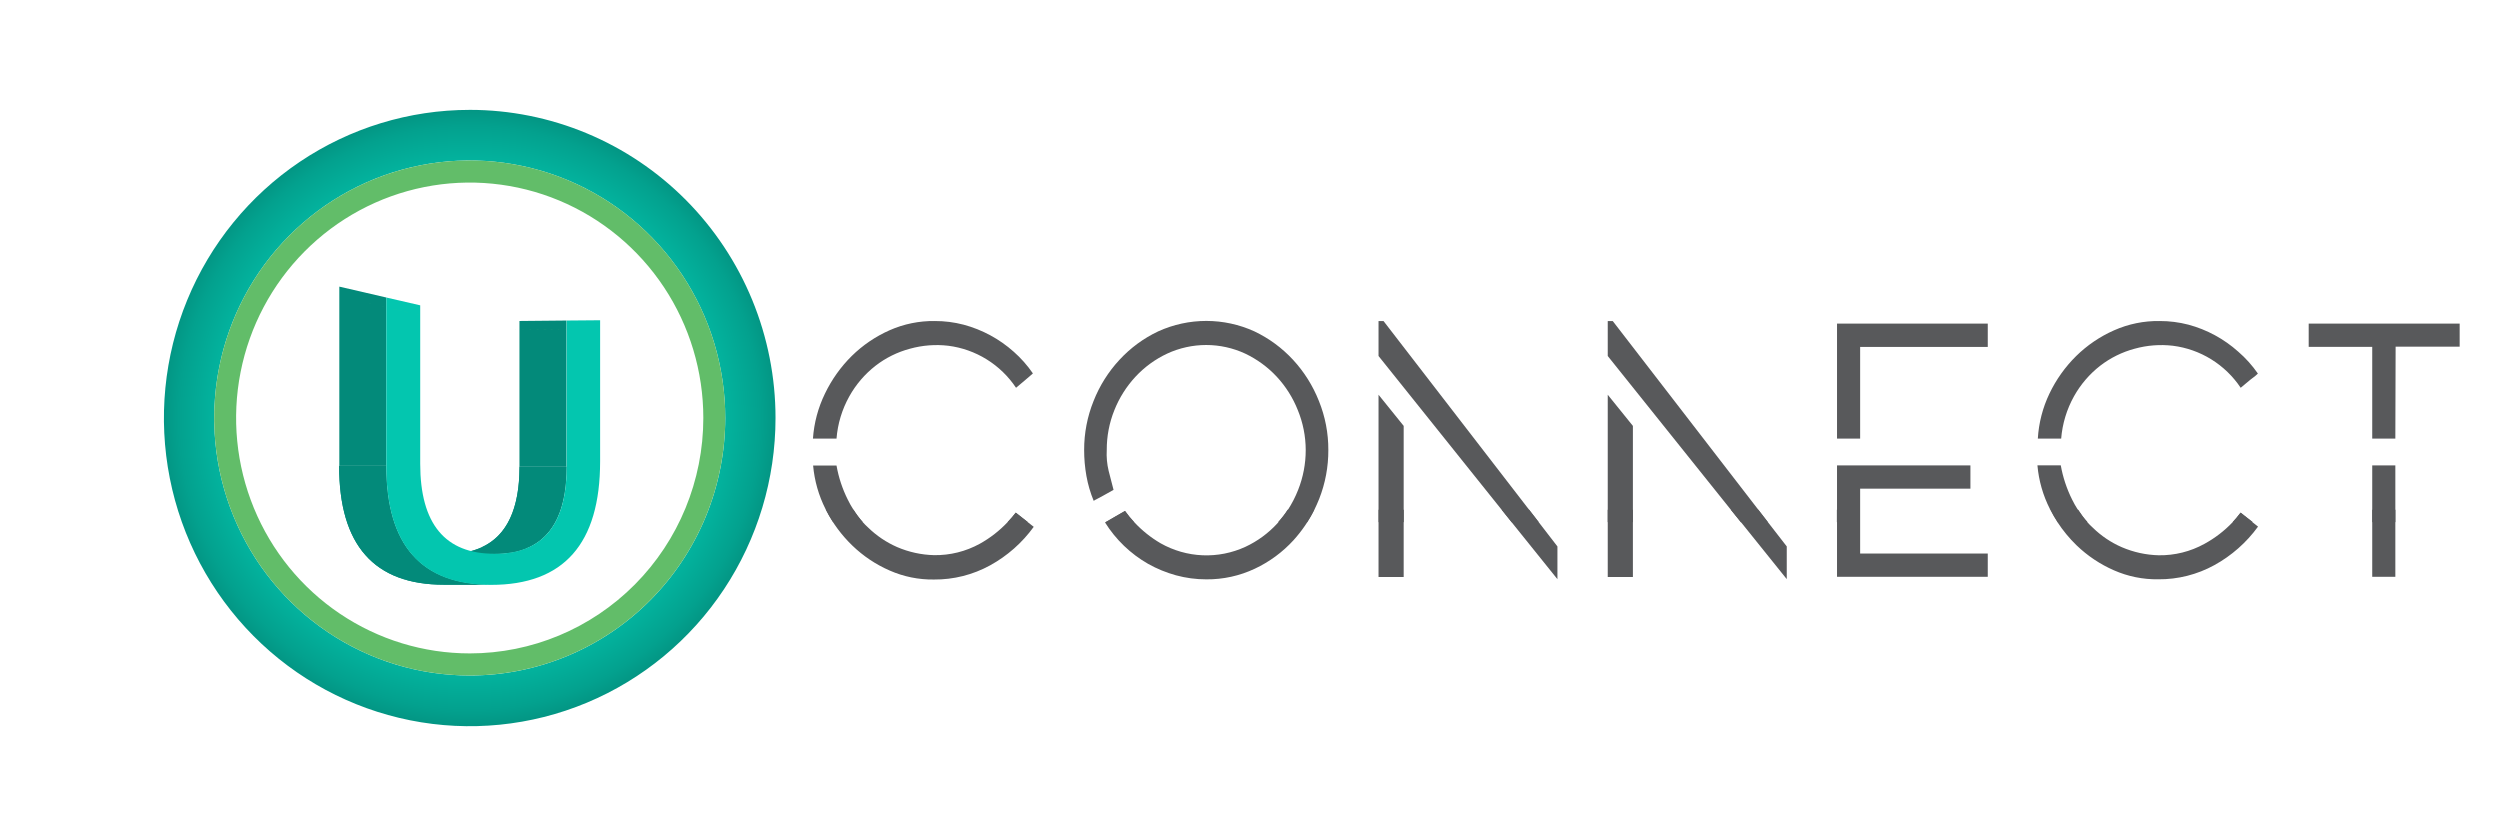 <?xml version="1.0" encoding="UTF-8"?>
<svg fill="none" viewBox="0 0 368 121" xmlns="http://www.w3.org/2000/svg">
<path d="m83.386 47.181v21.524h-6.923v-21.456l6.923-0.067z" fill="#038A7A"/>
<path d="m72.795 81.525h-6.914c7.056 0 10.586-4.273 10.592-12.82h6.914c0 8.552-3.531 12.826-10.592 12.82z" fill="#038A7A"/>
<path d="m72.795 81.525h-6.914c0.864 0.003 1.728-0.07 2.579-0.218h6.923c-0.855 0.148-1.72 0.221-2.588 0.218z" fill="#038A7A"/>
<path d="m75.382 81.332h-6.923c0.837-0.15 1.652-0.401 2.429-0.746h6.923c-0.778 0.345-1.593 0.595-2.429 0.746z" fill="#038A7A"/>
<path d="m77.812 80.56h-6.923c3.716-1.677 5.577-5.629 5.583-11.856h6.914c0 6.205-1.858 10.157-5.575 11.856z" fill="#038A7A"/>
<path d="m72.27 86.069h-6.923c-10.284 0-15.426-5.83-15.426-17.49h6.923c0.017 11.655 5.159 17.485 15.426 17.49z" fill="#038A7A"/>
<path d="m72.27 86.069h-6.923c-10.284 0-15.426-5.83-15.426-17.49h6.923c0 11.655 5.134 17.485 15.401 17.49" fill="#038A7A"/>
<path d="m56.861 43.793v24.785h-6.914v-26.387l6.914 1.601z" fill="#038A7A"/>
<path d="m88.337 47.139v20.777c0 12.124-5.356 18.184-16.066 18.178-10.267 0-15.404-5.83-15.409-17.49v-24.81l4.992 1.149v23.31c0 8.854 3.655 13.276 10.966 13.265 7.067 0 10.597-4.271 10.592-12.812v-21.524l4.926-0.042z" fill="#03C6AF"/>
<path d="m74.833 48.522 5.691-0.05 4.077-0.042" fill="#62BD69"/>
<path d="m53.009 44.364 5.699 1.316 4.085 0.939" fill="#62BD69"/>
<path d="m69.142 16.174c-8.903 0-17.606 2.661-25.009 7.645-7.403 4.985-13.172 12.07-16.579 20.359-3.407 8.289-4.298 17.41-2.56 26.21 1.738 8.8 6.026 16.882 12.322 23.226 6.296 6.344 14.317 10.663 23.05 12.412 8.732 1.75 17.783 0.85 26.008-2.585 8.225-3.434 15.255-9.249 20.2-16.71 4.945-7.461 7.584-16.232 7.582-25.204 1e-3 -5.957-1.163-11.856-3.424-17.359-2.262-5.503-5.578-10.504-9.758-14.716-4.18-4.212-9.143-7.552-14.605-9.831-5.462-2.278-11.315-3.45-17.226-3.448zm0 83.26c-7.44 0-14.712-2.223-20.898-6.388-6.186-4.165-11.007-10.086-13.854-17.012-2.847-6.927-3.592-14.549-2.141-21.902s5.034-14.108 10.295-19.409c5.261-5.301 11.963-8.912 19.26-10.374 7.297-1.463 14.86-0.712 21.734 2.157 6.873 2.869 12.748 7.728 16.882 13.962 4.133 6.234 6.339 13.563 6.339 21.06 0 4.978-0.973 9.907-2.863 14.506-1.891 4.599-4.661 8.778-8.154 12.298s-7.64 6.312-12.204 8.217-9.455 2.885-14.395 2.885z" fill="url(#a)"/>
<path d="m69.142 23.62c-7.44 0-14.712 2.223-20.898 6.388-6.186 4.165-11.007 10.086-13.854 17.012-2.847 6.927-3.592 14.548-2.141 21.902 1.451 7.353 5.034 14.108 10.295 19.409 5.261 5.301 11.963 8.912 19.26 10.374 7.297 1.463 14.86 0.712 21.734-2.157 6.873-2.869 12.748-7.728 16.882-13.962 4.133-6.234 6.339-13.563 6.339-21.06 0-4.978-0.973-9.907-2.863-14.506-1.89-4.599-4.661-8.778-8.154-12.298-3.493-3.52-7.64-6.312-12.204-8.217s-9.455-2.885-14.395-2.885zm0 72.561c-6.801 0-13.45-2.033-19.105-5.84s-10.063-9.22-12.665-15.552c-2.603-6.332-3.284-13.3-1.957-20.022 1.327-6.722 4.602-12.897 9.411-17.743 4.809-4.846 10.937-8.147 17.607-9.484s13.585-0.651 19.868 1.972 11.654 7.065 15.433 12.763c3.778 5.699 5.795 12.399 5.795 19.253 0 9.191-3.623 18.005-10.072 24.504s-15.196 10.15-24.316 10.15z" fill="#62BD69"/>
<path d="m149.22 51.776c-2.118-1.89-4.645-3.253-7.38-3.983-1.383-0.361-2.806-0.542-4.235-0.537-2.29-0.033-4.56 0.43-6.656 1.358-2.066 0.913-3.952 2.194-5.567 3.781-1.62 1.602-2.954 3.474-3.943 5.534-1.012 2.074-1.614 4.327-1.773 6.632h3.47c0.172-2.19 0.817-4.316 1.889-6.23 0.971-1.739 2.278-3.264 3.844-4.486 1.511-1.171 3.24-2.026 5.083-2.515 1.83-0.507 3.74-0.656 5.625-0.436 2.006 0.252 3.936 0.935 5.658 2.003 1.722 1.067 3.198 2.495 4.326 4.185l1.365-1.149 0.724-0.62 0.299-0.26 0.092-0.092c-0.808-1.174-1.755-2.244-2.821-3.186zm2.072 25.087-1.772-1.4c-0.372 0.482-0.77 0.944-1.19 1.383-1.195 1.272-2.579 2.35-4.102 3.195-2.062 1.135-4.381 1.713-6.731 1.677-1.872-0.046-3.719-0.45-5.442-1.191-1.582-0.693-3.028-1.667-4.268-2.876-0.292-0.264-0.57-0.544-0.832-0.839-0.487-0.556-0.93-1.151-1.323-1.778-0.305-0.476-0.583-0.968-0.832-1.476-0.795-1.586-1.356-3.281-1.664-5.031h-3.445c0.198 2.236 0.819 4.414 1.831 6.414 0 0.042 0.041 0.075 0.058 0.117 0.995 1.956 2.309 3.73 3.886 5.249 1.599 1.544 3.458 2.788 5.491 3.673 2.055 0.906 4.28 1.358 6.523 1.325 2.888 0.025 5.735-0.694 8.271-2.088 2.527-1.389 4.718-3.324 6.415-5.668l-0.874-0.688z" fill="#58595B"/>
<path d="m194.14 59.02c-0.884-2.238-2.173-4.291-3.802-6.054-1.618-1.75-3.552-3.173-5.699-4.192-2.223-1.01-4.634-1.533-7.073-1.533-2.438 0-4.849 0.523-7.072 1.533-2.152 1.015-4.09 2.438-5.708 4.192-1.634 1.76-2.927 3.814-3.81 6.054-0.924 2.29-1.396 4.739-1.39 7.211-2e-3 1.282 0.109 2.562 0.333 3.824 0.225 1.26 0.585 2.491 1.073 3.672 0.134-0.095 0.276-0.176 0.425-0.243l0.998-0.537 1.498-0.839c-0.25-0.939-0.491-1.878-0.724-2.809-0.24-1.001-0.333-2.032-0.275-3.061-9e-3 -2.012 0.372-4.005 1.123-5.869 0.726-1.821 1.781-3.49 3.112-4.922 1.323-1.422 2.905-2.575 4.66-3.396 1.8-0.834 3.759-1.266 5.741-1.266 1.981 0 3.94 0.432 5.741 1.266 1.745 0.828 3.321 1.98 4.642 3.396 1.329 1.432 2.382 3.101 3.104 4.922 0.765 1.861 1.161 3.855 1.165 5.869 4e-3 2.01-0.374 4.003-1.115 5.869-0.403 1.027-0.908 2.01-1.506 2.935-0.421 0.645-0.892 1.256-1.406 1.828-0.05 0.067-0.117 0.134-0.175 0.201-1.322 1.437-2.911 2.599-4.676 3.421-1.974 0.909-4.133 1.337-6.302 1.246-2.169-0.09-4.286-0.695-6.179-1.766-1.429-0.833-2.73-1.873-3.86-3.086-0.492-0.53-0.95-1.09-1.373-1.677l-2.904 1.677h-0.058c1.586 2.54 3.773 4.643 6.365 6.121 1.29 0.721 2.662 1.284 4.085 1.677 1.454 0.397 2.954 0.597 4.46 0.595 2.472 0.025 4.917-0.511 7.155-1.568 2.151-1.01 4.084-2.434 5.692-4.192 1.219-1.349 2.252-2.858 3.07-4.486 0.249-0.511 0.491-1.048 0.707-1.593 0.902-2.292 1.36-4.737 1.348-7.202 0.011-2.475-0.461-4.928-1.39-7.219z" fill="#58595B"/>
<path d="m226.5 76.863-1.415-1.828-21.425-27.77h-0.74v5.14l18.13 22.639 1.464 1.828 6.74 8.385v-4.821l-2.754-3.572zm-23.58-18.757v26.831h3.702v-22.245l-3.702-4.586z" fill="#58595B"/>
<path d="m260.24 76.863-1.414-1.828-21.425-27.77h-0.741v5.14l18.13 22.639 1.481 1.819 6.74 8.385v-4.813l-2.771-3.572zm-23.58-18.757v26.831h3.703v-22.245l-3.703-4.586z" fill="#58595B"/>
<path d="m270.41 47.634v16.929h3.403v-13.499h18.787v-3.429h-22.19zm3.403 33.841v-9.542h16.233v-3.429h-19.636v16.4h22.19v-3.429h-18.787z" fill="#58595B"/>
<path d="m329.48 51.776c-2.104-1.887-4.617-3.251-7.338-3.983-1.384-0.361-2.807-0.541-4.236-0.537-2.316-0.038-4.612 0.431-6.731 1.375-2.066 0.913-3.951 2.194-5.566 3.781-1.621 1.601-2.952 3.473-3.936 5.534-0.99 2.072-1.569 4.319-1.705 6.616h3.436c0.177-2.189 0.821-4.315 1.889-6.23 0.971-1.739 2.278-3.264 3.844-4.486 1.513-1.168 3.241-2.023 5.084-2.515 1.829-0.508 3.739-0.656 5.624-0.436 2.007 0.252 3.936 0.935 5.658 2.003 1.723 1.067 3.198 2.495 4.327 4.185l1.372-1.149 0.774-0.595 0.291-0.26c0.033-0.029 0.064-0.059 0.092-0.092-0.822-1.188-1.789-2.267-2.879-3.211zm2.08 25.087-1.747-1.4c-0.364 0.487-0.752 0.955-1.165 1.4-1.213 1.277-2.617 2.355-4.16 3.195-2.062 1.136-4.381 1.714-6.731 1.677-1.87-0.046-3.714-0.451-5.433-1.191-1.585-0.688-3.032-1.663-4.269-2.876-0.292-0.264-0.57-0.544-0.832-0.838-0.507-0.572-0.968-1.183-1.381-1.828-0.305-0.476-0.583-0.968-0.832-1.476-0.792-1.587-1.353-3.282-1.664-5.031h-3.436c0.193 2.237 0.815 4.415 1.83 6.414 0 0.042 0 0.075 0.058 0.117 0.32 0.628 0.672 1.238 1.057 1.828 0.81 1.243 1.756 2.391 2.821 3.421 1.601 1.54 3.46 2.783 5.491 3.672 2.058 0.906 4.285 1.358 6.531 1.325 2.886 0.025 5.73-0.694 8.263-2.088 2.528-1.391 4.721-3.326 6.423-5.668l-0.824-0.654z" fill="#58595B"/>
<path d="m339.84 47.634v3.429h9.352v13.499h3.403l0.041-13.533h9.427v-3.396h-22.223zm9.352 20.87v16.4h3.403v-16.4h-3.403z" fill="#58595B"/>
<path d="m125.64 75.035c0.407 0.646 0.866 1.258 1.373 1.828h-4.377c-0.384-0.59-0.737-1.2-1.056-1.828h4.06z" fill="#58595B"/>
<path d="m149.52 75.462 1.772 1.383h-2.962c0.421-0.44 0.818-0.901 1.19-1.383z" fill="#58595B"/>
<path d="m165.58 75.219c0.423 0.587 0.881 1.147 1.373 1.677h-4.277l2.904-1.677z" fill="#58595B"/>
<path d="m189.54 75.035h3.911c-0.311 0.629-0.658 1.24-1.04 1.828h-4.277c0.515-0.572 0.985-1.183 1.406-1.828z" fill="#58595B"/>
<path d="m206.63 75.035h-3.702v1.828h3.702v-1.828z" fill="#58595B"/>
<path d="m225.09 75.035 1.415 1.828h-3.986l-1.464-1.828h4.035z" fill="#58595B"/>
<path d="m240.36 75.035h-3.703v1.828h3.703v-1.828z" fill="#58595B"/>
<path d="m258.82 75.035 1.414 1.828h-3.985l-1.465-1.828h4.036z" fill="#58595B"/>
<path d="m273.79 75.035h-3.403v1.828h3.403v-1.828z" fill="#58595B"/>
<path d="m305.91 75.035c0.413 0.644 0.874 1.256 1.381 1.828h-4.376c-0.385-0.59-0.738-1.2-1.057-1.828h4.052z" fill="#58595B"/>
<path d="m329.82 75.462 1.781 1.383h-2.946c0.412-0.44 0.801-0.902 1.165-1.383z" fill="#58595B"/>
<path d="m352.6 75.035h-3.403v1.828h3.403v-1.828z" fill="#58595B"/>
<defs>
<radialGradient id="a" cx="0" cy="0" r="1" gradientTransform="translate(69.142 61.527) scale(45.005 45.353)" gradientUnits="userSpaceOnUse">
<stop stop-color="#03C6AF" offset="0"/>
<stop stop-color="#03C4AD" offset=".52"/>
<stop stop-color="#03BDA7" offset=".71"/>
<stop stop-color="#03B29D" offset=".84"/>
<stop stop-color="#03A18E" offset=".95"/>
<stop stop-color="#039684" offset="1"/>
</radialGradient>
</defs>
</svg>
